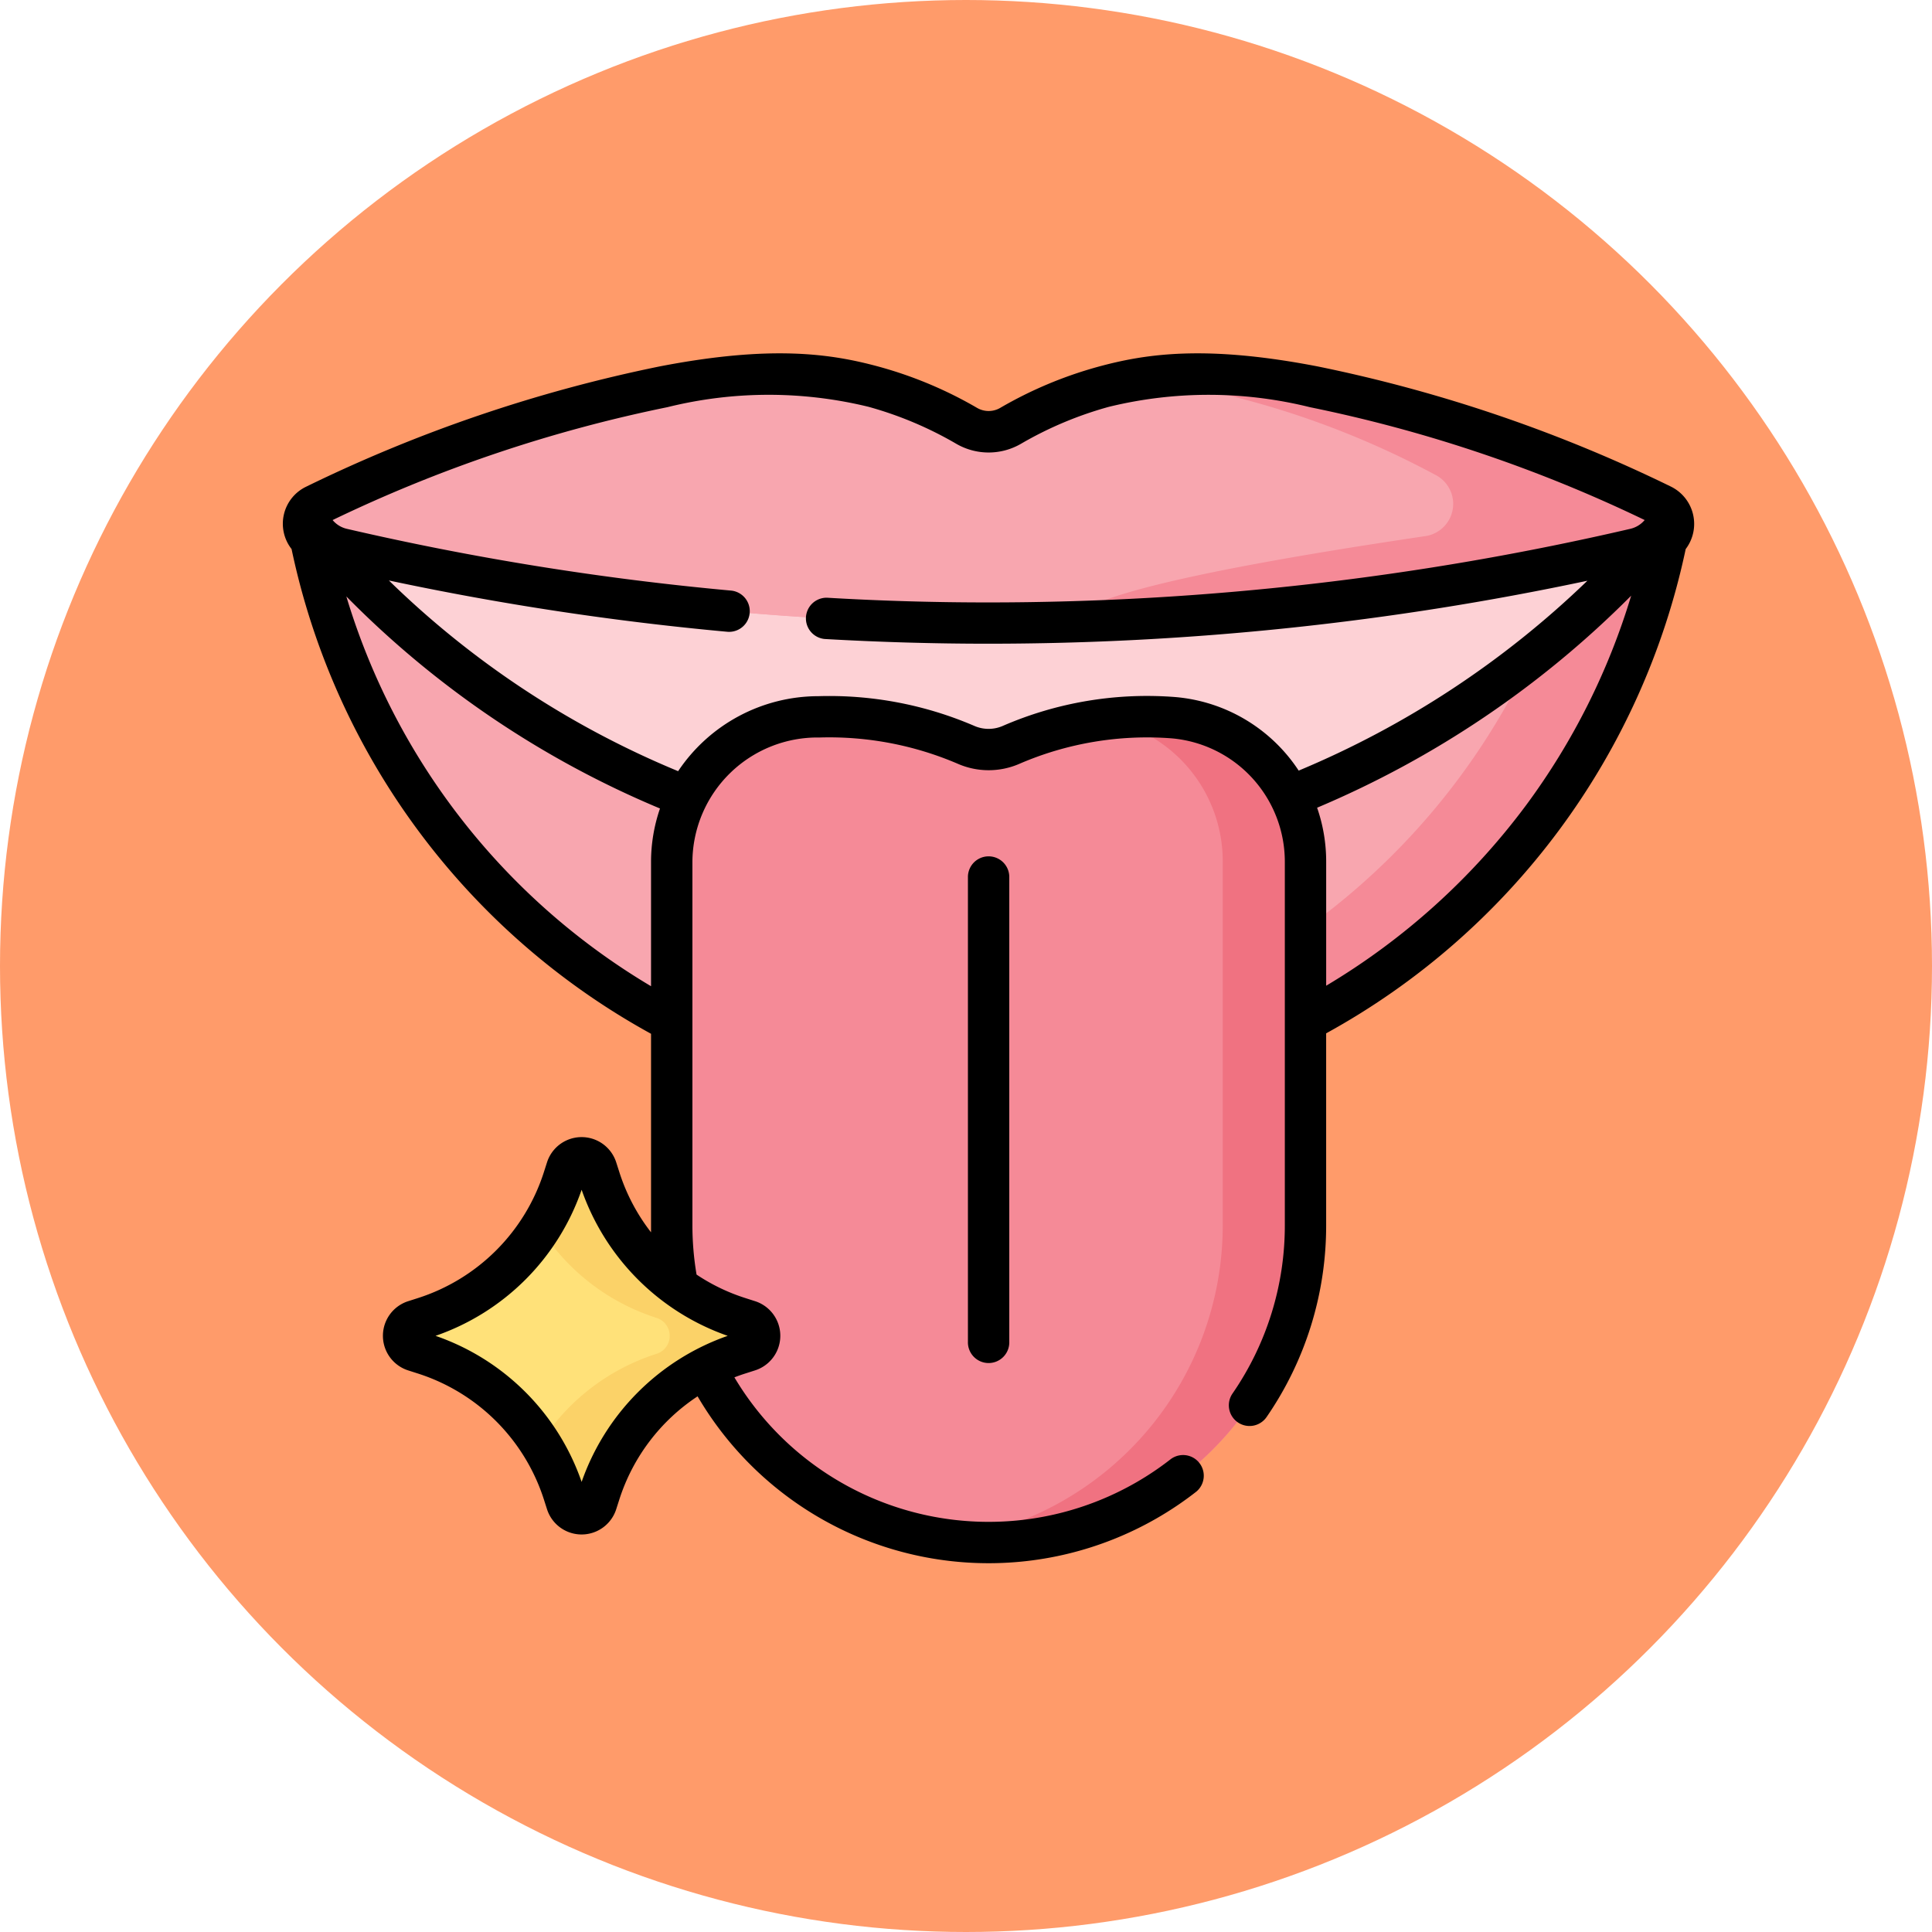 <svg xmlns="http://www.w3.org/2000/svg" width="82" height="82" viewBox="0 0 82 82">
  <g id="Grupo_1100028" data-name="Grupo 1100028" transform="translate(-3501 10575)">
    <circle id="Elipse_11497" data-name="Elipse 11497" cx="41" cy="41" r="41" transform="translate(3501 -10575)" fill="#ff9b6a"/>
    <g id="lengua" transform="translate(3513 -10596.563)">
      <g id="Grupo_1100027" data-name="Grupo 1100027" transform="translate(0.883 37.437)">
        <path id="Trazado_874640" data-name="Trazado 874640" d="M13.593,100.522l.521,2.492,15.1,13.666h29.06l12.1-15.57Z" transform="translate(-12.885 -93.913)" fill="#fdd1d5"/>
        <g id="Grupo_1100026" data-name="Grupo 1100026" transform="translate(0 0)">
          <path id="Trazado_874641" data-name="Trazado 874641" d="M66.727,97.635a29.634,29.634,0,0,1-29.664,24.532A29.615,29.615,0,0,1,8.888,97.635c1.318,1.662,11.2,13.693,28.175,14.035C54.928,112.031,65.535,99.137,66.727,97.635Z" transform="translate(-8.731 -91.363)" fill="#f8a6af"/>
          <g id="Grupo_1100024" data-name="Grupo 1100024" transform="translate(14.434 6.272)">
            <path id="Trazado_874642" data-name="Trazado 874642" d="M168.569,103.4a29.539,29.539,0,0,1-27.276,17.016,28.743,28.743,0,0,1-10.388-2.23,28.885,28.885,0,0,0,13.9,3.985,29.634,29.634,0,0,0,29.664-24.532A37.232,37.232,0,0,1,168.569,103.4Z" transform="translate(-130.906 -97.636)" fill="#f58a97"/>
          </g>
          <path id="Trazado_874643" data-name="Trazado 874643" d="M65.036,51.232a.867.867,0,0,0,.17-1.625A62.4,62.4,0,0,0,50.429,44.58a18.676,18.676,0,0,0-8.939,0,16.548,16.548,0,0,0-3.938,1.656,1.848,1.848,0,0,1-1.86,0,16.543,16.543,0,0,0-3.938-1.656,18.676,18.676,0,0,0-8.939,0A62.4,62.4,0,0,0,8.038,49.608a.867.867,0,0,0,.17,1.625A121.337,121.337,0,0,0,36.58,54.607a121.336,121.336,0,0,0,28.456-3.375Z" transform="translate(-7.546 -44.036)" fill="#f8a6af"/>
          <path id="Trazado_874644" data-name="Trazado 874644" d="M65.036,51.232a.867.867,0,0,0,.17-1.625A62.4,62.4,0,0,0,50.429,44.58a18.676,18.676,0,0,0-8.939,0,16.548,16.548,0,0,0-3.938,1.656,1.848,1.848,0,0,1-1.86,0,16.543,16.543,0,0,0-3.938-1.656,18.676,18.676,0,0,0-8.939,0A62.4,62.4,0,0,0,8.038,49.608a.867.867,0,0,0,.17,1.625A121.337,121.337,0,0,0,36.58,54.607a121.336,121.336,0,0,0,28.456-3.375Z" transform="translate(-7.546 -44.036)" fill="#f8a6af"/>
          <path id="Trazado_874645" data-name="Trazado 874645" d="M311.454,49.613a62.392,62.392,0,0,0-14.777-5.028,20.419,20.419,0,0,0-7.354-.345q1.025.139,2.088.345a37.272,37.272,0,0,1,10.443,3.748,1.382,1.382,0,0,1-.444,2.588c-11.8,1.748-14.91,2.883-14.986,3.638a121.373,121.373,0,0,0,24.859-3.322.867.867,0,0,0,.17-1.625Z" transform="translate(-253.794 -44.041)" fill="#f58a97"/>
          <path id="Trazado_874646" data-name="Trazado 874646" d="M154.552,203.36A13.464,13.464,0,0,1,141.1,189.881V174.457a6.108,6.108,0,0,1,5.6-6.109q.319-.025.65-.036a14.605,14.605,0,0,1,6.25,1.191,2.379,2.379,0,0,0,1.891.005,14.545,14.545,0,0,1,5.248-1.2,14.359,14.359,0,0,1,1.644.033,6.116,6.116,0,0,1,5.62,6.112v15.425A13.464,13.464,0,0,1,154.552,203.36Z" transform="translate(-125.476 -153.762)" fill="#f58a97"/>
          <g id="Grupo_1100025" data-name="Grupo 1100025" transform="translate(27.321 14.54)">
            <path id="Trazado_874647" data-name="Trazado 874647" d="M250.631,168.346a14.387,14.387,0,0,0-1.644-.033c-.446.017-.874.054-1.286.106a6.122,6.122,0,0,1,5.039,6.038v15.425a13.471,13.471,0,0,1-11.694,13.365,13.455,13.455,0,0,0,15.2-13.365V174.457A6.116,6.116,0,0,0,250.631,168.346Z" transform="translate(-241.047 -168.303)" fill="#f07281"/>
          </g>
        </g>
        <path id="Trazado_874648" data-name="Trazado 874648" d="M58.459,336.52l-.4.128a9.128,9.128,0,0,0-5.931,5.931l-.128.4a.665.665,0,0,1-1.267,0l-.128-.4a9.128,9.128,0,0,0-5.931-5.931l-.4-.128a.665.665,0,0,1,0-1.267l.4-.128a9.128,9.128,0,0,0,5.931-5.931l.128-.4a.665.665,0,0,1,1.267,0l.128.4a9.128,9.128,0,0,0,5.931,5.931l.4.128A.665.665,0,0,1,58.459,336.52Z" transform="translate(-39.562 -295.063)" fill="#ffe179"/>
        <path id="Trazado_874649" data-name="Trazado 874649" d="M102.258,335.253l-.4-.128a9.128,9.128,0,0,1-5.931-5.931l-.128-.4a.665.665,0,0,0-1.267,0l-.128.4a9.123,9.123,0,0,1-.993,2.125,9.127,9.127,0,0,0,4.937,3.806.8.8,0,0,1,0,1.523,9.127,9.127,0,0,0-4.937,3.806,9.121,9.121,0,0,1,.993,2.125l.128.4a.665.665,0,0,0,1.267,0l.128-.4a9.127,9.127,0,0,1,5.93-5.931l.4-.128A.665.665,0,0,0,102.258,335.253Z" transform="translate(-83.361 -295.063)" fill="#fbd268"/>
      </g>
      <path id="Trazado_874650" data-name="Trazado 874650" d="M29.082,58.757v19.75a.878.878,0,1,0,1.755,0V58.757a.878.878,0,0,0-1.755,0Zm29.84-16.54a62.65,62.65,0,0,0-14.988-5.1c-4.777-.925-7.311-.539-9.337.015a17.43,17.43,0,0,0-4.147,1.744.975.975,0,0,1-.978,0,17.435,17.435,0,0,0-4.148-1.744c-2.026-.554-4.56-.94-9.337-.015A62.653,62.653,0,0,0,1,42.217a1.743,1.743,0,0,0-.625,2.649A30.677,30.677,0,0,0,15.632,65.44v8.116c0,.1,0,.207,0,.311A8.233,8.233,0,0,1,14.283,71.3l-.128-.4a1.542,1.542,0,0,0-2.939,0l-.128.4a8.262,8.262,0,0,1-5.361,5.361l-.4.128a1.542,1.542,0,0,0,0,2.939l.4.128a8.263,8.263,0,0,1,5.361,5.36l.128.4a1.542,1.542,0,0,0,2.939,0l.128-.4a8.262,8.262,0,0,1,3.325-4.388,14.311,14.311,0,0,0,21.168,4.044.878.878,0,0,0-1.082-1.382,12.556,12.556,0,0,1-18.524-3.468q.234-.091.474-.167l.4-.128a1.542,1.542,0,0,0,0-2.939l-.4-.128a8.231,8.231,0,0,1-2.08-1,12.617,12.617,0,0,1-.176-2.1V58.133a5.31,5.31,0,0,1,5.4-5.268,13.814,13.814,0,0,1,5.873,1.119,3.271,3.271,0,0,0,2.588.005A13.665,13.665,0,0,1,37.721,52.9a5.259,5.259,0,0,1,4.811,5.236V73.556a12.548,12.548,0,0,1-2.22,7.152.877.877,0,1,0,1.445,1,14.3,14.3,0,0,0,2.529-8.147V65.421A30.693,30.693,0,0,0,59.546,44.867,1.765,1.765,0,0,0,58.922,42.217ZM15.632,58.133v5.288A28.923,28.923,0,0,1,2.7,46.878a40.7,40.7,0,0,0,13.312,9A6.978,6.978,0,0,0,15.632,58.133ZM18.886,78.26a10.1,10.1,0,0,0-6.2,6.2,10.022,10.022,0,0,0-6.2-6.2,10.022,10.022,0,0,0,6.2-6.2A10.091,10.091,0,0,0,18.886,78.26ZM52.774,55.736A29.209,29.209,0,0,1,44.287,63.4V58.131a6.961,6.961,0,0,0-.385-2.286,41.589,41.589,0,0,0,13.33-9A29.031,29.031,0,0,1,52.774,55.736Zm5.03-12.1a1.131,1.131,0,0,1-.608.372,120.567,120.567,0,0,1-27.237,3.124h-.041c-2.263,0-4.556-.066-6.816-.2a.878.878,0,0,0-.1,1.752c2.293.131,4.619.2,6.915.2h.042a122.345,122.345,0,0,0,25.415-2.673A39.585,39.585,0,0,1,43.12,54.27a6.969,6.969,0,0,0-5.263-3.124,15.37,15.37,0,0,0-7.31,1.233,1.509,1.509,0,0,1-1.194-.007,15.573,15.573,0,0,0-6.624-1.261,7.164,7.164,0,0,0-5.947,3.183A38.762,38.762,0,0,1,4.506,46.2a122.676,122.676,0,0,0,14.359,2.177.877.877,0,1,0,.159-1.748A120.865,120.865,0,0,1,2.717,44.007a1.115,1.115,0,0,1-.6-.371l0,0a60.6,60.6,0,0,1,14.209-4.791,17.862,17.862,0,0,1,8.54-.015A15.673,15.673,0,0,1,28.589,40.4a2.736,2.736,0,0,0,2.742,0,15.669,15.669,0,0,1,3.729-1.569,17.859,17.859,0,0,1,8.54.015,60.591,60.591,0,0,1,14.207,4.79l0,0Z" transform="translate(0)"/>
    </g>
  </g>
</svg>
